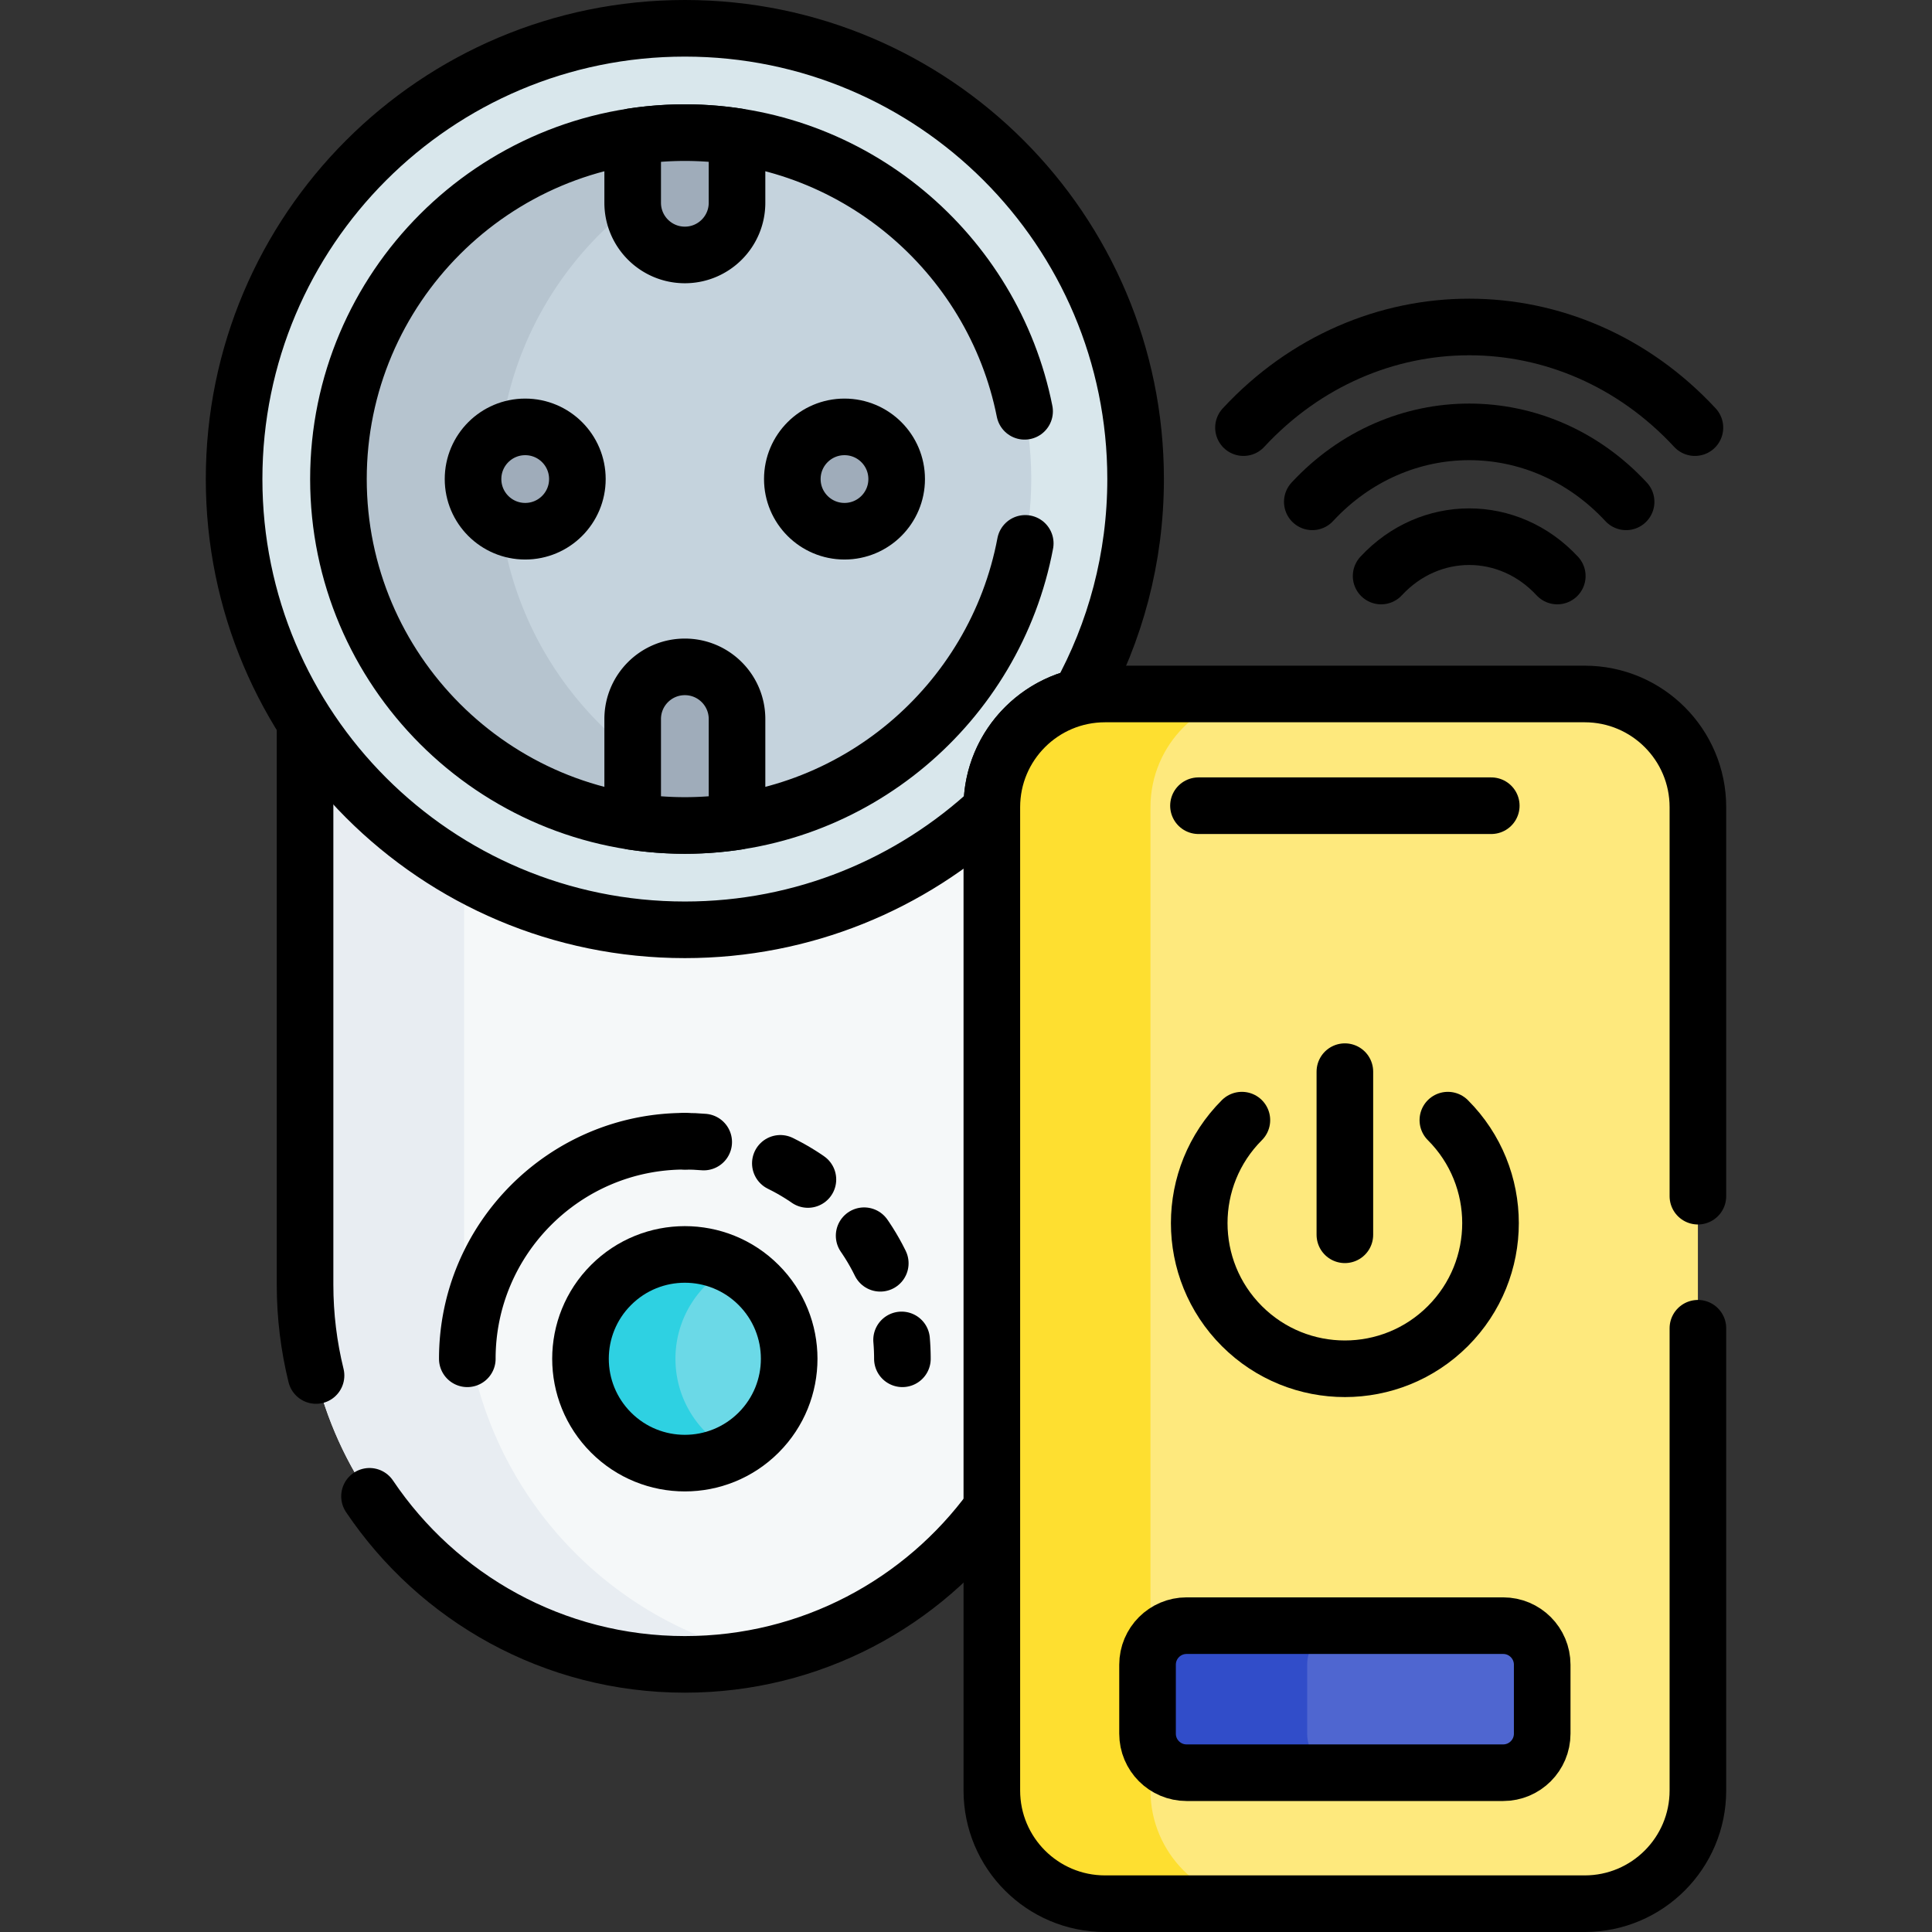 <svg xmlns="http://www.w3.org/2000/svg" version="1.1" xmlns:xlink="http://www.w3.org/1999/xlink" width="512" height="512" x="0" y="0" viewBox="0 0 512 512" style="enable-background:new 0 0 512 512" xml:space="preserve" class=""><rect x="0" y="0" width="512" height="512" fill="#333333" stroke="none"/><g><path d="M329.535 113.326c32.984-35.564 86.653-35.564 119.637 0" style="stroke-width:15;stroke-linecap:round;stroke-linejoin:round;stroke-miterlimit:10;" fill="none" stroke="#000000" stroke-width="15" stroke-linecap="round" stroke-linejoin="round" stroke-miterlimit="10" data-original="#000000" class=""></path><path d="M347.773 132.99c22.928-24.721 60.234-24.721 83.162 0M366.01 152.653c12.892-13.901 33.795-13.901 46.687 0" style="stroke-width:15;stroke-linecap:round;stroke-linejoin:round;stroke-miterlimit:10;" fill="none" stroke="#000000" stroke-width="15" stroke-linecap="round" stroke-linejoin="round" stroke-miterlimit="10" data-original="#000000" class=""></path><path d="M262.848 214.411c-21.329 19.849-49.921 31.998-81.355 31.998-42.275 0-79.42-21.96-100.652-55.095v149.111c0 55.588 45.063 100.651 100.651 100.651 33.431 0 63.05-16.303 81.355-41.388V214.411z" style="" fill="#f5f8f9" data-original="#f5f8f9" class=""></path><path d="M122.994 340.425V231.124a120.034 120.034 0 0 1-42.152-39.81v149.111c0 55.588 45.063 100.651 100.651 100.651 7.232 0 14.284-.766 21.083-2.216-45.472-9.685-79.582-50.074-79.582-98.435z" style="" fill="#e8edf2" data-original="#e8edf2" class=""></path><path d="M80.842 191.314v149.111c0 8.307 1.013 16.376 2.911 24.097M97.924 396.537c18.074 26.864 48.757 44.539 83.569 44.539h0c33.431 0 63.05-16.303 81.355-41.388" style="stroke-width:15;stroke-linecap:round;stroke-linejoin:round;stroke-miterlimit:10;" fill="none" stroke="#000000" stroke-width="15" stroke-linecap="round" stroke-linejoin="round" stroke-miterlimit="10" data-original="#000000" class=""></path><path d="M262.848 213.912c0-14.242 9.928-26.158 23.239-29.226 9.466-17.113 14.861-36.791 14.861-57.732C300.948 60.982 247.466 7.5 181.493 7.5S62.039 60.982 62.039 126.955 115.521 246.41 181.494 246.41c31.434 0 60.026-12.148 81.355-31.997v-.501z" style="" fill="#d9e7ec" data-original="#d9e7ec" class=""></path><path d="M262.848 213.912c0-14.242 9.928-26.158 23.239-29.226 9.466-17.113 14.861-36.791 14.861-57.732C300.948 60.982 247.466 7.5 181.493 7.5S62.039 60.982 62.039 126.955 115.521 246.41 181.494 246.41c31.434 0 60.026-12.148 81.355-31.997v-.501z" style="stroke-width:15;stroke-linecap:round;stroke-linejoin:round;stroke-miterlimit:10;" fill="none" stroke="#000000" stroke-width="15" stroke-linecap="round" stroke-linejoin="round" stroke-miterlimit="10" data-original="#000000" class=""></path><circle cx="181.493" cy="126.955" r="91.803" style="" transform="rotate(-45.001 181.493 126.957)" fill="#c5d3dd" data-original="#c5d3dd"></circle><path d="M132 126.955c0-43.342 30.192-79.76 70.648-89.339a91.7 91.7 0 0 0-21.155-2.464c-50.621 0-91.803 41.182-91.803 91.803s41.182 91.803 91.803 91.803c7.279 0 14.361-.856 21.155-2.464C162.192 206.715 132 170.297 132 126.955z" style="" fill="#b6c4cf" data-original="#b6c4cf"></path><path d="M271.529 109c-8.372-42.054-45.558-73.848-90.035-73.848-50.621 0-91.803 41.182-91.803 91.803s41.182 91.803 91.803 91.803c44.797 0 82.196-32.254 90.21-74.758" style="stroke-width:15;stroke-linecap:round;stroke-linejoin:round;stroke-miterlimit:10;" fill="none" stroke="#000000" stroke-width="15" stroke-linecap="round" stroke-linejoin="round" stroke-miterlimit="10" data-original="#000000" class=""></path><circle cx="139.186" cy="126.955" r="13.826" style="" fill="#9facba" data-original="#9facba"></circle><circle cx="223.8" cy="126.955" r="13.826" style="" fill="#9facba" data-original="#9facba"></circle><circle cx="139.186" cy="126.955" r="13.826" style="stroke-width:15;stroke-linecap:round;stroke-linejoin:round;stroke-miterlimit:10;" fill="none" stroke="#000000" stroke-width="15" stroke-linecap="round" stroke-linejoin="round" stroke-miterlimit="10" data-original="#000000" class=""></circle><circle cx="223.8" cy="126.955" r="13.826" style="stroke-width:15;stroke-linecap:round;stroke-linejoin:round;stroke-miterlimit:10;" fill="none" stroke="#000000" stroke-width="15" stroke-linecap="round" stroke-linejoin="round" stroke-miterlimit="10" data-original="#000000" class=""></circle><path d="M195.319 36.194a92.17 92.17 0 0 0-27.652 0v17.543c0 7.636 6.19 13.826 13.826 13.826s13.826-6.19 13.826-13.826V36.194z" style="" fill="#9facba" data-original="#9facba"></path><path d="M195.319 36.194a92.17 92.17 0 0 0-27.652 0v17.543c0 7.636 6.19 13.826 13.826 13.826h0c7.636 0 13.826-6.19 13.826-13.826V36.194z" style="stroke-width:15;stroke-linecap:round;stroke-linejoin:round;stroke-miterlimit:10;" fill="none" stroke="#000000" stroke-width="15" stroke-linecap="round" stroke-linejoin="round" stroke-miterlimit="10" data-original="#000000" class=""></path><path d="M167.667 217.715a92.17 92.17 0 0 0 27.652 0v-27.162c0-7.636-6.19-13.826-13.826-13.826s-13.826 6.19-13.826 13.826v27.162z" style="" fill="#9facba" data-original="#9facba"></path><path d="M167.667 217.715a92.17 92.17 0 0 0 27.652 0v-27.162c0-7.636-6.19-13.826-13.826-13.826h0c-7.636 0-13.826 6.19-13.826 13.826v27.162zM123.842 360.092c0-31.789 25.862-57.651 57.651-57.651" style="stroke-width:15;stroke-linecap:round;stroke-linejoin:round;stroke-miterlimit:10;" fill="none" stroke="#000000" stroke-width="15" stroke-linecap="round" stroke-linejoin="round" stroke-miterlimit="10" data-original="#000000" class=""></path><path d="M181.493 302.44c1.683 0 3.35.073 4.997.215" style="stroke-width:15;stroke-linecap:round;stroke-linejoin:round;" fill="none" stroke="#000000" stroke-width="15" stroke-linecap="round" stroke-linejoin="round" data-original="#000000" class=""></path><path d="M206.8 308.297c14.64 7.182 25.809 20.392 30.25 36.373" style="stroke-width:15;stroke-linecap:round;stroke-linejoin:round;stroke-dasharray:8.475,21.189;" fill="none" stroke="#000000" stroke-width="15" stroke-linecap="round" stroke-linejoin="round" stroke-dasharray="8.475,21.189" data-original="#000000" class=""></path><path d="M238.93 355.094a58.17 58.17 0 0 1 .215 4.997" style="stroke-width:15;stroke-linecap:round;stroke-linejoin:round;" fill="none" stroke="#000000" stroke-width="15" stroke-linecap="round" stroke-linejoin="round" data-original="#000000" class=""></path><circle cx="181.493" cy="360.092" r="27.652" style="" transform="rotate(-45.001 181.49 360.096)" fill="#6bd9e7" data-original="#6bd9e7"></circle><path d="M179 360.092c0-10.718 6.134-20.025 15.072-24.612a27.473 27.473 0 0 0-12.579-3.04c-15.247 0-27.651 12.404-27.651 27.651s12.404 27.652 27.651 27.652a27.47 27.47 0 0 0 12.579-3.039C185.134 380.117 179 370.81 179 360.092z" style="" fill="#2ed1e2" data-original="#2ed1e2" class=""></path><circle cx="181.493" cy="360.092" r="27.652" style="stroke-width:15;stroke-linecap:round;stroke-linejoin:round;stroke-miterlimit:10;" transform="rotate(-45.001 181.49 360.096)" fill="none" stroke="#000000" stroke-width="15" stroke-linecap="round" stroke-linejoin="round" stroke-miterlimit="10" data-original="#000000" class=""></circle><path d="M419.961 504.5H292.848c-16.569 0-30-13.431-30-30V213.912c0-16.569 13.431-30 30-30h127.113c16.569 0 30 13.431 30 30V474.5c0 16.569-13.431 30-30 30z" style="" fill="#fee97d" data-original="#fee97d" class=""></path><path d="M304.887 474.5V213.912c0-16.569 13.431-30 30-30h-42.039c-16.569 0-30 13.431-30 30V474.5c0 16.568 13.431 30 30 30h42.039c-16.569 0-30-13.432-30-30z" style="" fill="#fedf30" data-original="#fedf30" class=""></path><path d="M449.961 317V213.912c0-16.569-13.431-30-30-30H292.848c-16.569 0-30 13.431-30 30V474.5c0 16.568 13.431 30 30 30h127.113c16.569 0 30-13.432 30-30V352" style="stroke-width:15;stroke-linecap:round;stroke-linejoin:round;stroke-miterlimit:10;" fill="none" stroke="#000000" stroke-width="15" stroke-linecap="round" stroke-linejoin="round" stroke-miterlimit="10" data-original="#000000" class=""></path><path d="M398.352 469.787h-83.894c-5.714 0-10.347-4.632-10.347-10.347v-18.277c0-5.714 4.632-10.347 10.347-10.347h83.894c5.714 0 10.347 4.632 10.347 10.347v18.277c0 5.714-4.633 10.347-10.347 10.347z" style="" fill="#4f66d0" data-original="#4f66d0"></path><path d="M346.412 459.44v-18.277c0-5.714 4.632-10.347 10.347-10.347h-42.301c-5.714 0-10.347 4.632-10.347 10.347v18.277c0 5.714 4.632 10.347 10.347 10.347h42.301c-5.714 0-10.347-4.633-10.347-10.347z" style="" fill="#314dc9" data-original="#314dc9"></path><path d="M398.352 469.787h-83.894c-5.714 0-10.347-4.632-10.347-10.347v-18.277c0-5.714 4.632-10.347 10.347-10.347h83.894c5.714 0 10.347 4.632 10.347 10.347v18.277c0 5.714-4.633 10.347-10.347 10.347zM317.608 213.521h77.594M383.698 296.849c15.073 15.073 15.073 39.512 0 54.586-15.073 15.073-39.512 15.073-54.586 0s-15.073-39.512 0-54.586" style="stroke-width:15;stroke-linecap:round;stroke-linejoin:round;stroke-miterlimit:10;" fill="none" stroke="#000000" stroke-width="15" stroke-linecap="round" stroke-linejoin="round" stroke-miterlimit="10" data-original="#000000" class=""></path><path d="M356.405 327.23V284" style="stroke:#000000;stroke-width:15;stroke-linecap:round;stroke-linejoin:round;stroke-miterlimit:10;" data-original="#000000"></path></g></svg>